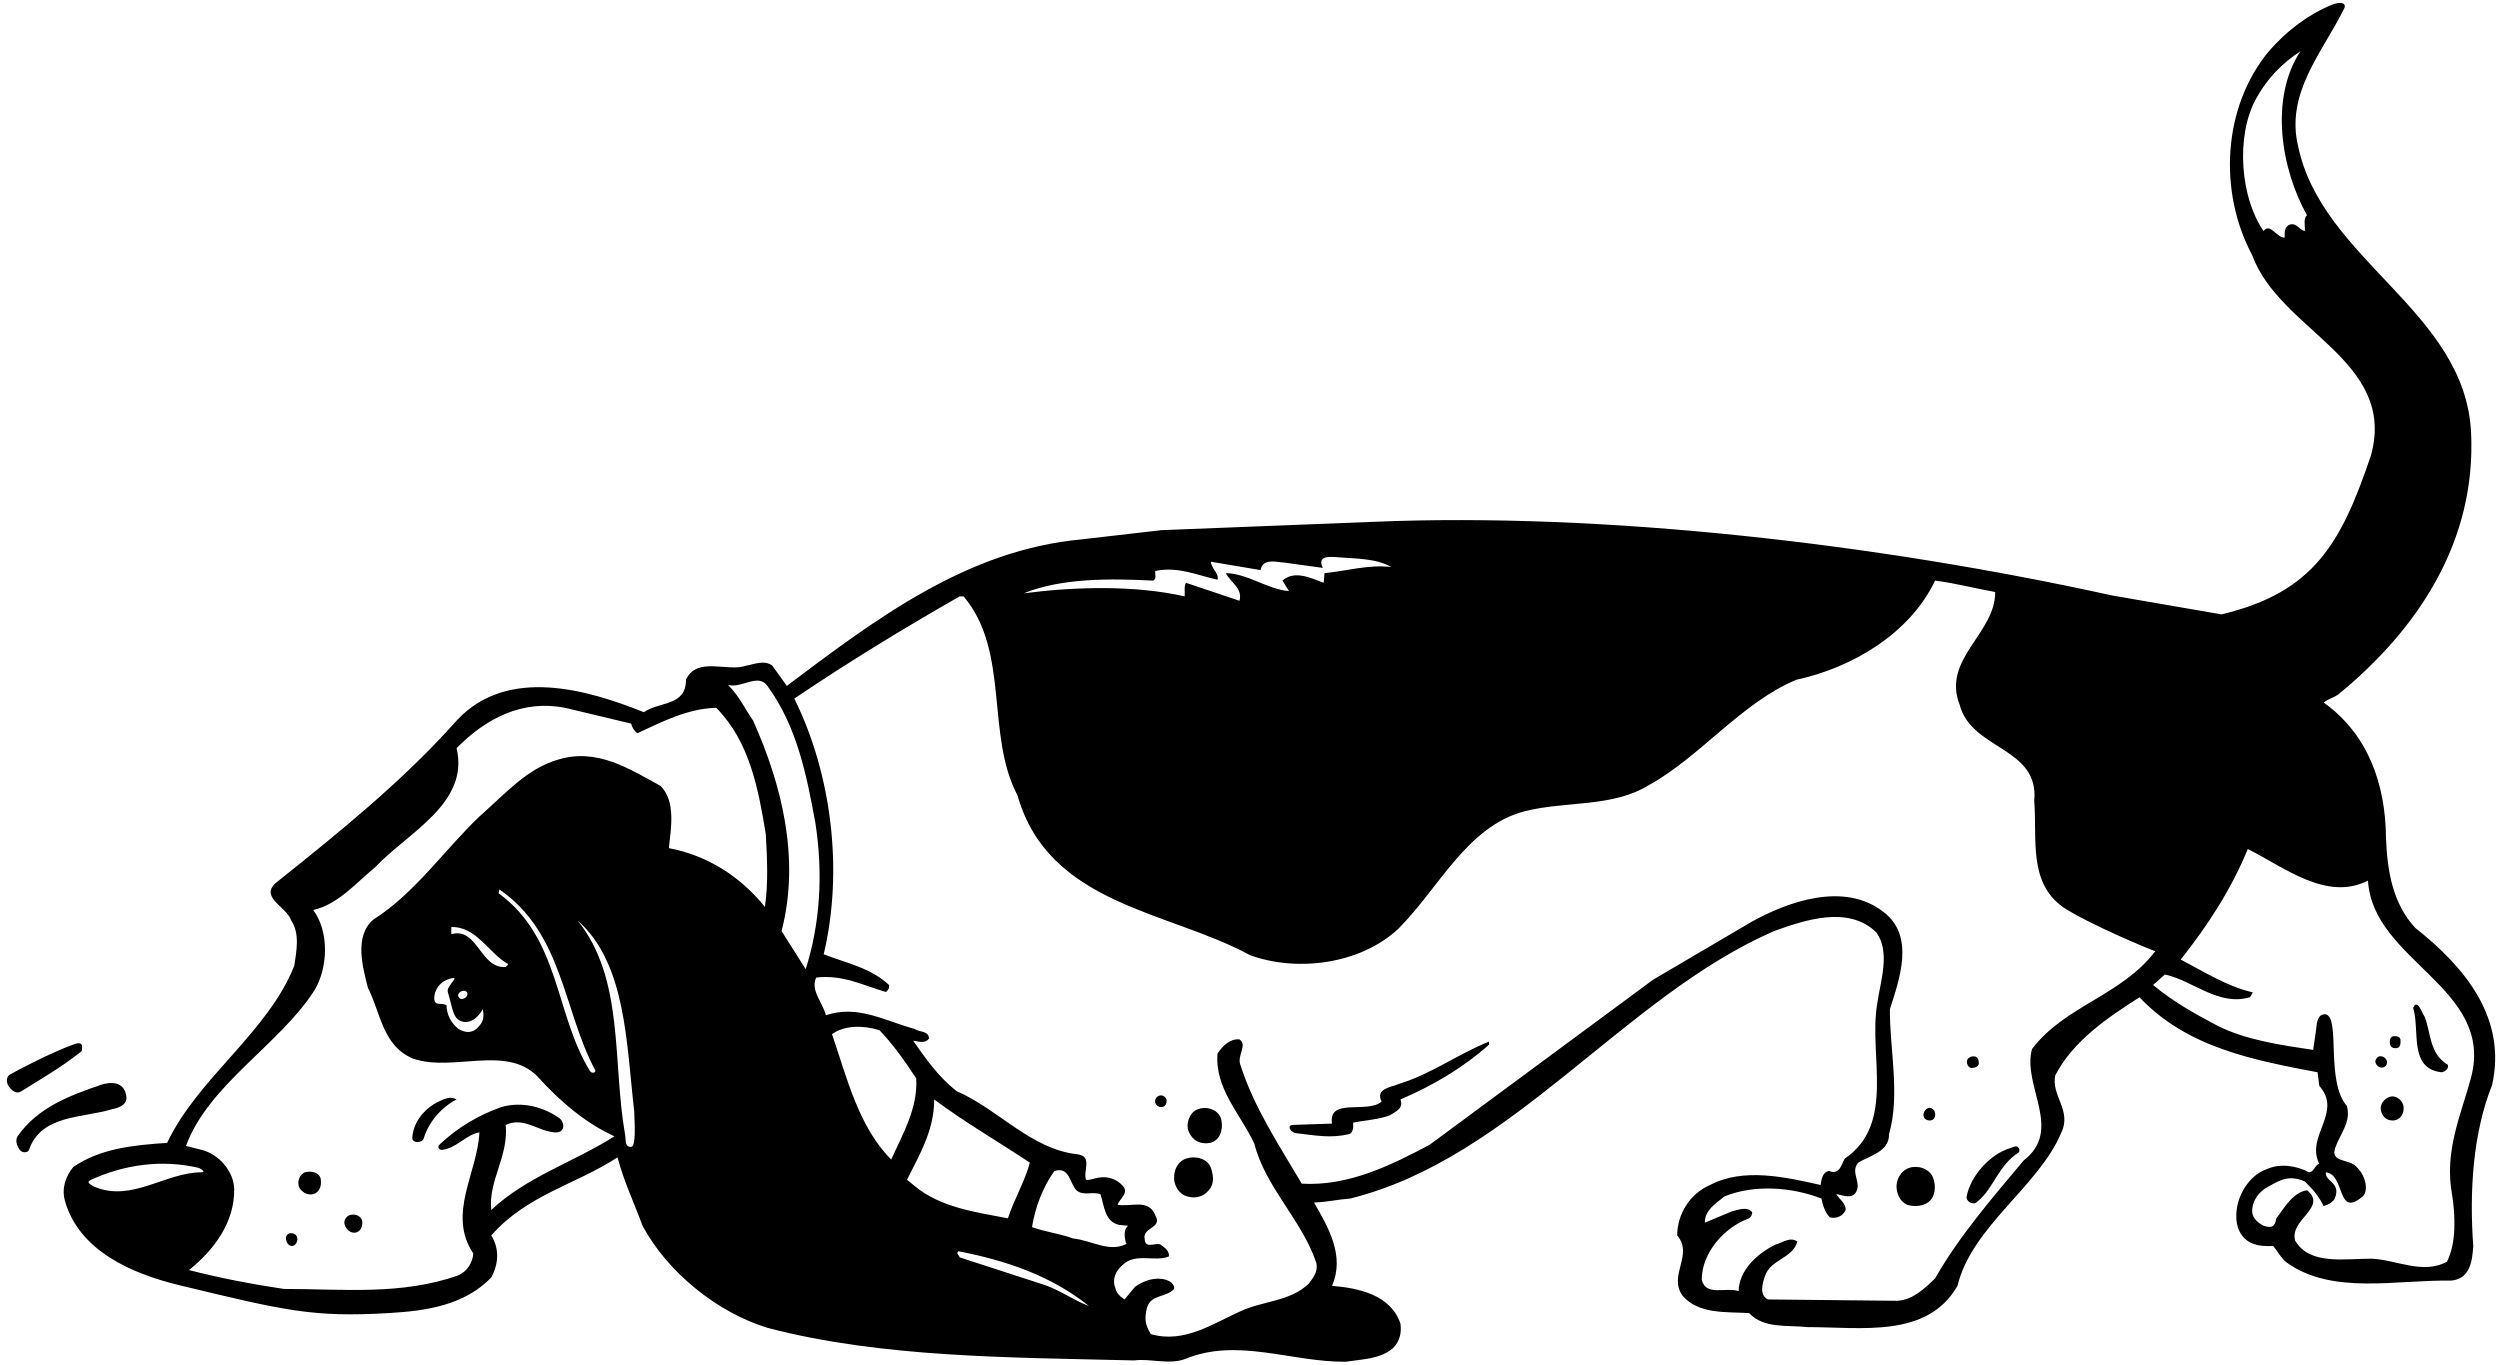 <?xml version="1.0" encoding="UTF-8"?>
<svg xmlns="http://www.w3.org/2000/svg" xmlns:xlink="http://www.w3.org/1999/xlink" width="513pt" height="280pt" viewBox="0 0 513 280" version="1.1">
<g id="surface1">
<path style=" stroke:none;fill-rule:nonzero;fill:rgb(0%,0%,0%);fill-opacity:1;" d="M 86.941 233.621 C 87.93 230.289 90.539 227.23 93.691 225.609 C 93.059 225.25 92.336 225.156 91.531 225.43 C 88.02 226.512 84.871 229.57 84.602 233.441 C 84.535 234.68 86.699 234.57 86.941 233.621 "/>
<path style=" stroke:none;fill-rule:nonzero;fill:rgb(0%,0%,0%);fill-opacity:1;" d="M 4.41 223.898 C 8.641 221.289 12.781 218.859 16.738 215.711 C 16.738 215.711 17.02 214.863 16.738 214.359 C 16.461 213.855 15.48 214.18 15.48 214.18 C 10.801 215.801 3.199 219.797 2.07 220.48 C 0.941 221.164 1.621 222.641 1.621 222.641 C 2.16 223.539 3.238 224.711 4.41 223.898 "/>
<path style=" stroke:none;fill-rule:nonzero;fill:rgb(0%,0%,0%);fill-opacity:1;" d="M 62.551 240.551 C 61.469 241.039 60.84 242.531 61.469 243.789 C 62.102 244.781 63.449 245.5 64.711 244.871 C 65.879 244.148 65.969 242.895 65.789 241.809 C 65.34 240.371 63.629 240.281 62.551 240.551 "/>
<path style=" stroke:none;fill-rule:nonzero;fill:rgb(0%,0%,0%);fill-opacity:1;" d="M 25.832 224.531 C 25.289 222.012 22.84 221.891 20.609 222.641 C 14.398 224.801 7.832 227.141 3.602 233.172 C 3.168 233.875 3.312 234.906 4.051 235.961 C 4.68 236.68 5.691 236.543 5.941 235.961 C 8.461 228.672 16.922 229.48 23.039 227.59 C 24.48 227.32 26.461 226.602 25.832 224.531 "/>
<path style=" stroke:none;fill-rule:nonzero;fill:rgb(0%,0%,0%);fill-opacity:1;" d="M 59.488 253.059 C 58.988 253.168 58.582 253.66 58.68 254.32 C 58.77 254.949 59.141 255.586 59.863 255.676 C 60.672 255.676 61.062 254.777 61.02 254.141 C 60.969 253.328 60.211 252.969 59.488 253.059 "/>
<path style=" stroke:none;fill-rule:nonzero;fill:rgb(0%,0%,0%);fill-opacity:1;" d="M 489.602 218.68 C 490.5 217.328 488.391 215.984 487.621 217.238 C 487.312 217.688 487.328 218.25 488.016 218.828 C 488.484 219.234 489.25 219.094 489.602 218.68 "/>
<path style=" stroke:none;fill-rule:nonzero;fill:rgb(0%,0%,0%);fill-opacity:1;" d="M 71.641 249.371 C 70.832 249.82 70.492 250.633 70.738 251.352 C 71.012 252.25 72 253.238 73.172 252.879 C 74.25 252.52 74.527 251.125 74.25 250.27 C 73.711 249.191 72.48 249.082 71.641 249.371 "/>
<path style=" stroke:none;fill-rule:nonzero;fill:rgb(0%,0%,0%);fill-opacity:1;" d="M 491.488 215.082 C 492.57 215.172 492.66 214.18 492.57 213.281 C 492.438 212.672 491.762 212.559 491.039 212.648 C 490.453 212.766 490.32 213.551 490.41 214.18 C 490.484 214.562 490.641 215.047 491.488 215.082 "/>
<path style=" stroke:none;fill-rule:nonzero;fill:rgb(0%,0%,0%);fill-opacity:1;" d="M 412.469 235.602 C 408.328 236.859 404.371 241.27 403.559 245.5 C 403.375 246.391 404.609 247.328 405.539 246.762 C 409.23 243.879 409.949 239.109 414.359 236.41 L 414.359 235.781 C 413.91 234.879 413.391 235.312 412.469 235.602 "/>
<path style=" stroke:none;fill-rule:nonzero;fill:rgb(0%,0%,0%);fill-opacity:1;" d="M 495.629 190.422 C 490.949 185.379 489.871 178.719 489.602 171.879 C 489.512 160.898 485.91 150.641 476.82 144.16 C 477.719 143.441 478.891 143.172 479.879 142.449 C 496.352 128.949 508.152 110.898 507.062 88.719 C 505.836 63.879 476.551 53.441 471.602 30.129 C 468.898 19.148 476.551 10.781 480.961 1.871 C 481.637 0.711 480.48 0.188 478.531 0.969 C 473.672 2.949 469.262 6.281 465.57 10.512 C 456.031 22.031 455.219 39.398 462.148 52.359 C 467.82 67.93 491.852 73.871 486.539 93.398 C 480.426 111.488 474.84 121.539 455.852 126.07 L 433.441 122.199 C 385.199 111.578 329.309 105.102 281.789 107.078 L 238.32 108.789 L 221.941 110.68 C 198.539 112.84 180 126.789 161.461 140.738 L 158.488 136.602 C 156.871 135.34 154.711 136.328 153.09 136.602 C 149.309 137.949 143.012 134.621 140.762 139.48 C 140.762 144.969 135.359 143.891 132.121 146.141 C 120.422 141.461 104.219 136.781 93.871 147.672 C 82.891 160.09 69.48 170.891 56.969 180.879 C 52.832 184.031 58.859 186.012 59.762 188.891 C 61.559 191.59 60.84 195.102 60.391 198.16 C 54.988 211.84 40.59 221.199 34.289 234.52 C 27.359 234.969 20.52 235.691 15.031 239.469 C 13.5 241.359 12.602 243.789 13.32 246.398 C 16.199 256.66 27.094 261.367 36.629 263.68 C 58.734 269.035 64.262 270.34 79.832 269.441 C 87.57 268.988 95.309 267.82 100.801 262.148 C 102.328 259.359 102.512 256.211 100.801 253.512 C 108.18 245.141 118.172 243.07 126.719 237.488 C 127.98 242.352 130.141 246.852 131.852 251.531 C 137.07 261.25 147.422 269.441 157.59 272.5 C 180.988 278.621 207.27 278.531 232.738 279.16 C 236.16 278.711 240.031 280.148 243.359 278.801 C 253.98 274.48 265.051 279.52 276.121 279.43 C 279.629 278.891 283.23 278.891 285.84 276.641 C 287.191 275.289 287.641 273.582 287.371 271.602 C 285.391 265.75 278.91 264.309 273.328 263.859 C 276.031 257.648 272.52 251.801 269.641 246.762 C 272.25 246.672 274.5 246.129 277.02 245.949 C 310.23 237.762 333.09 204.551 364.051 191.051 C 370.352 188.801 379.262 185.738 385.02 191.32 C 387.988 195.461 385.828 201.398 385.199 205.988 C 383.398 216.699 389.07 230.559 378.539 237.762 C 377.82 238.93 377.551 241.18 375.301 240.281 C 373.949 240.551 373.77 241.988 373.59 243.16 C 366.391 241.539 357.75 239.559 350.91 243.16 C 346.859 244.871 344.16 249.102 344.16 253.512 C 347.578 257.469 342.27 261.699 345.238 265.84 C 348.48 269.711 354.238 269.172 358.922 269.441 C 361.891 272.68 366.84 271.871 370.801 272.32 C 381.961 272.32 395.461 274.66 401.672 263.859 C 404.641 251.621 418.41 243.43 423 232.359 C 425.16 227.859 420.84 224.801 421.738 220.66 C 425.43 213.551 432.539 208.781 439.02 204.641 C 448.828 214.988 462.328 217.512 475.562 220.031 L 475.922 222.82 C 480.781 228.309 473.039 233.082 475.922 238.84 C 474.93 239.02 474.93 240.551 473.762 240.551 C 471.328 239.199 467.82 238.66 465.121 239.922 C 461.969 241 459.719 244.332 459.09 247.48 C 458.641 249.82 458.82 252.43 460.621 254.141 C 462.148 255.672 464.488 255.762 466.469 255.672 C 467.371 256.75 468 258.102 469.262 259.09 C 478.531 265.75 491.578 262.602 502.922 262.781 C 506.938 262.5 507.328 258.551 507.512 255.672 C 506.699 244.602 507.422 232.539 511.379 222.641 C 514.441 208.961 505.891 198.52 495.629 190.422 Z M 472.949 47.41 C 471.781 47.23 471.238 45.52 469.711 46.148 C 468.719 46.691 468.809 47.77 468.809 48.762 C 467.191 48.852 465.84 45.609 464.488 47.41 C 459.809 40.75 458.641 28.062 462.961 20.23 C 465.121 16.27 468.18 13.031 472.051 10.512 C 465.66 20.23 468.09 34.719 473.398 44.172 C 472.59 44.801 473.039 46.328 472.949 47.41 Z M 236.609 119.141 C 237.422 118.781 236.969 117.879 237.059 117.16 C 241.738 116.172 245.699 118.059 249.84 118.961 C 250.199 117.609 248.488 116.621 248.488 115.27 L 258.66 116.98 C 259.109 114.461 261.988 115.359 263.609 115.449 L 271.441 116.531 C 270.18 113.922 272.934 114.215 274.859 114.371 C 278.012 114.641 282.422 114.551 285.48 116.352 C 280.801 115.809 276.391 117.16 271.801 117.609 L 271.621 119.59 C 269.102 118.691 265.68 116.891 263.16 119.141 L 264.512 121.301 C 260.102 120.941 256.051 117.699 251.551 117.609 C 252.449 119.5 255.059 120.672 254.34 123.281 L 243.359 119.59 C 242.91 120.398 243.18 121.48 243.09 122.379 C 232.828 120.039 220.41 120.398 210.059 121.75 C 217.801 118.602 227.789 118.691 236.609 119.141 Z M 19.352 243.52 C 18.625 243.062 17.461 242.621 18.719 242.082 C 25.379 239.02 33.121 237.852 40.77 239.648 C 41.25 239.812 42.312 240.562 41.402 240.551 C 33.93 240.551 27.09 246.762 19.352 243.52 Z M 129.512 235.332 C 128.07 235.422 128.492 233.668 128.25 232.719 C 125.641 217.871 128.16 200.859 118.531 188.891 C 128.5 197.688 128.52 214.09 130.141 228.039 C 130.23 230.559 130.547 235.312 129.512 235.332 Z M 91.891 203.559 C 92.84 206.746 92.934 208.719 94.32 209.41 C 96.375 210.434 98.191 208.691 99.09 207.07 C 99.27 208.234 99.359 209.41 98.371 210.488 C 97.199 212.02 95.656 212.098 94.051 211.121 C 92.43 209.77 91.711 208.258 91.621 206.277 C 90.633 205.648 89.18 206.559 89.102 204.91 C 89.102 203.199 90.18 201.672 91.711 201.039 C 95.309 199.781 91.441 202.211 91.891 203.559 Z M 95.922 204.012 C 95.914 204.523 95.312 204.949 94.828 204.992 C 94.387 205.027 94.164 204.73 94.051 204.461 C 93.691 203.469 95.848 202.676 95.922 204.012 Z M 92.609 191.68 L 92.609 190.238 C 97.738 190.059 100.352 195.641 104.219 197.801 C 104.309 198.07 103.949 198.16 103.77 198.43 C 98.461 198.789 98.102 190.238 92.609 191.68 Z M 102.328 183.309 L 102.48 182.508 C 115.531 191.508 115.559 207.34 122.129 219.582 C 122.375 220.062 121.5 220.438 121.051 219.762 C 113.852 208.059 114.93 192.488 102.328 183.309 Z M 156.961 186.102 C 151.738 179.621 144.898 175.48 137.25 174.039 C 137.699 169.898 138.691 164.41 135.539 161.262 C 129.238 157.84 122.578 153.43 114.57 155.859 C 108.18 157.66 103.68 162.879 98.371 167.559 C 91.262 174.309 85.141 183.309 76.59 188.711 C 72.629 192.129 74.43 198.52 75.512 202.75 C 78.121 207.789 78.48 214.629 84.781 217.238 C 92.879 220.031 103.77 214.359 110.25 220.84 C 115.02 226.148 120.328 230.559 126.09 233.172 C 117.719 238.48 108.09 241.449 100.801 248.289 C 100.172 242.262 104.398 237.309 103.77 230.832 C 107.461 229.121 110.34 232.09 113.762 232.359 C 115.867 232.551 116.043 230.613 114.84 229.48 C 111.512 227.141 107.191 225.969 102.961 227.141 C 98.281 228.762 93.871 231.371 90.18 234.879 C 89.68 235.309 90.117 235.969 90.629 235.961 C 93.602 235.691 95.488 232.898 98.371 232.359 C 98.012 240.641 91.711 249.102 97.109 257.199 C 97.02 259.09 95.852 260.891 94.051 261.699 C 82.352 265.84 70.289 264.488 58.23 264.488 C 51.57 263.5 45.09 262.238 38.789 260.621 C 44.012 256.391 48.148 250.809 48.059 243.969 C 47.969 240.281 44.812 236.812 41.402 235.961 L 38.16 235.148 C 42.84 222.461 57.422 214.359 64.531 203.199 C 67.32 198.609 67.59 191.141 64.262 186.73 C 69.301 185.648 73.082 181.148 77.039 177.91 C 83.609 170.891 96.391 164.859 93.691 153.52 C 99.719 147.398 107.191 143.531 115.922 145.238 L 129.512 148.48 C 129.691 149.289 130.141 149.922 130.77 150.461 C 135.898 148.121 140.941 145.422 146.969 145.238 C 153.809 152.172 155.609 161.801 157.141 171.16 C 157.41 176.02 157.68 181.148 156.961 186.102 Z M 160.379 191.051 C 164.25 176.109 160.379 160.898 154.531 147.852 C 152.73 145.238 151.738 142.898 149.398 140.559 C 152.371 141.281 155.699 137.949 157.59 140.922 C 163.531 149.109 165.512 159.012 167.309 168.82 C 168.93 179.262 168.301 189.52 165.328 198.879 Z M 170.73 212.199 C 173.43 210.309 177.211 210.398 180.449 211.391 C 183.328 214.359 185.762 217.871 188.012 221.289 C 188.371 227.41 185.219 232.719 182.879 237.941 C 176.219 231.281 173.789 221.199 170.73 212.199 Z M 186.121 242.082 C 188.73 236.859 191.699 231.91 191.699 225.609 C 198.09 230.379 204.84 234.25 211.32 238.57 C 210.422 242.172 208.078 246.129 206.82 250 C 200.34 248.738 193.051 247.84 187.648 243.34 Z M 214.379 263.68 L 196.922 258.012 C 196.828 257.559 196.109 257.199 196.648 256.75 C 206.371 258.641 215.551 261.699 223.469 268 C 220.68 267.012 217.531 264.762 214.379 263.68 Z M 220.23 254.141 C 217.531 253.148 214.469 252.789 211.77 251.801 C 212.398 247.84 213.93 243.699 216.359 240.281 C 219.512 239.379 219.422 242.621 220.859 244.238 C 222.391 245.5 224.012 244.422 225.809 245.051 C 226.621 247.391 226.621 250.719 229.68 251.352 L 231.48 251.531 C 230.488 252.34 230.762 253.961 231.031 255.039 L 231.211 255.219 C 227.699 257.109 223.922 254.5 220.23 254.141 Z M 416.969 215.262 C 414.898 222.82 423.449 231.82 415.262 238.121 C 408.691 245.949 401.941 253.781 397.078 262.332 C 394.828 264.488 392.488 266.738 389.34 266.922 L 362.789 266.648 C 360.898 265.75 361.711 263.23 362.16 261.879 C 363.328 258.371 367.828 258.281 368.82 254.77 C 367.289 253.691 365.762 255.039 364.32 255.398 C 360.629 257.199 356.852 260.621 356.762 264.941 C 354.238 264.039 350.012 266.109 349.199 262.602 C 349.199 257.02 353.879 251.801 358.922 250 C 359.281 249.73 359.551 249.281 359.551 248.738 C 358.469 247.48 356.672 248.289 355.41 248.559 L 349.828 250.898 C 349.828 248.289 352.078 246.941 353.879 245.5 C 360 242.98 367.828 243.609 373.77 245.949 C 374.039 247.391 374.488 248.738 375.48 249.82 C 376.922 250.09 378.18 249.551 378.719 248.289 C 378.809 246.941 377.461 246.129 376.828 245.051 C 377.641 245.051 379.621 246.129 380.699 244.871 C 382.23 242.801 379.531 240.551 381.328 238.57 C 383.672 237.129 387.719 236.32 387.629 232.719 C 389.969 224.621 387.719 215.082 387.809 207.07 C 389.699 201.129 393.031 192.129 386.551 187.18 C 378.449 180.789 366.75 185.02 359.102 189.34 L 339.211 201.039 L 293.398 234.879 C 285.301 239.199 276.66 243.43 267.121 242.891 C 262.441 234.969 257.309 227.23 254.52 218.5 C 253.801 216.52 256.051 214.449 254.34 213.281 C 252.359 213.102 250.922 214.629 249.84 216.16 C 249.211 223.359 254.609 228.672 257.398 234.699 C 259.648 243.609 267.211 250.449 270.09 259.09 C 270.539 260.98 269.461 262.148 268.559 263.41 C 264.691 267.102 259.109 266.922 254.52 269.082 C 248.852 271.602 243 275.738 236.16 273.762 C 234.988 271.871 234.809 270.699 235.352 268.359 C 236.16 265.57 239.309 266.289 240.93 264.488 C 241.02 263.41 240.031 262.871 239.219 262.602 C 236.969 261.969 234.719 262.781 232.922 264.039 L 230.762 266.648 C 229.949 266.109 229.141 265.48 228.871 264.309 C 228.148 262.512 228.961 260.711 230.398 259.539 C 233.012 257.02 236.969 259 239.852 257.832 C 240.031 256.75 238.949 255.941 238.141 255.398 C 237.238 254.859 234.988 256.391 234.898 254.32 C 234.27 251.801 238.68 252.07 237.059 249.371 C 235.711 245.859 231.93 247.75 229.32 247.211 C 229.77 245.949 231.75 244.781 230.398 243.34 C 229.141 241.898 227.25 241.359 225.629 241.629 C 224.641 241.719 223.648 242.262 222.84 242.082 C 222.211 240.281 224.281 237.219 221.039 236.859 C 211.5 235.781 204.84 227.59 196.289 223.898 C 192.512 220.93 189.898 217.148 187.379 213.551 C 188.641 213.73 189.898 214.18 190.621 213.102 C 190.621 211.48 188.641 211.84 187.648 211.121 C 181.801 209.59 176.039 206.082 169.469 208.332 C 168.84 205.719 166.23 203.199 167.488 200.59 C 172.98 199.961 177.121 202.211 181.801 203.559 C 182.25 203.199 182.52 202.75 182.43 202.121 C 178.559 198.52 173.609 197.621 169.02 195.82 C 173.16 178.449 170.551 158.559 162.988 143.352 C 174.059 135.879 185.398 128.949 196.922 122.379 L 197.73 122.379 C 207.27 133.629 202.23 150.82 208.801 163.238 C 215.191 185.738 239.852 186.91 256.5 196 C 266.129 199.512 279.09 197.891 286.922 190.602 C 295.289 182.23 301.051 169.539 312.84 166.48 C 321.211 164.32 330.84 165.762 338.398 161.078 C 348.84 155.32 357.48 144.07 368.641 139.48 C 379.891 137.051 391.859 130.121 397.078 119.141 C 401.309 119.68 405.359 120.762 409.41 121.48 C 409.5 129.941 398.43 135.25 402.121 144.609 C 404.551 153.969 418.5 153.25 417.422 164.32 C 418.051 172.059 416.16 180.969 423.27 186.102 C 428.672 189.699 441.629 195.012 442.262 195.191 C 435.238 204.371 423.719 206.352 416.969 215.262 Z M 507.062 221.109 C 504.988 228.852 501.48 236.23 503.191 245.32 C 503.82 249.371 504.09 255.039 502.109 258.91 C 497.07 261.609 491.762 258.461 486.539 258.281 C 481.051 258.281 473.941 259.629 470.969 254.59 C 469.711 250.27 477.719 247.75 473.398 244.238 C 470.43 244.691 468.719 247.93 467.102 250 C 466.828 251.711 466.199 252.07 464.488 251.531 C 463.375 250.938 462.328 250.09 462.148 248.738 C 462.059 246.488 463.441 244.574 465.391 243.52 C 467.625 242.312 469.625 240.938 472.949 242.441 C 474.57 243.969 475.828 245.5 476.82 247.48 C 477.629 247.211 478.375 246.938 478.98 246.129 C 479.438 245.25 479.688 244.125 478.98 243.16 C 478.352 242.262 477.09 241.719 477.27 240.551 C 481.32 241 479.43 250.09 484.828 245.5 C 486 244.438 485.562 241.5 483.75 239.648 C 482.25 237.625 478.172 238.75 479.16 235.602 C 480.148 232.719 482.488 230.289 481.59 226.961 C 477.18 221.922 480.285 208.938 477.27 208.148 C 475.68 207.961 475.398 209.637 475.289 211.121 C 475.109 212.559 474.84 214.09 474.66 215.441 C 468.09 214.449 460.98 213.461 455.039 210.488 C 449.988 207.82 445.949 205.539 441.809 202.121 L 444.238 199.961 C 450 201.219 455.328 206.59 461.719 204.609 L 462.277 203.633 C 457.059 202.465 452.16 199.332 447.48 196.898 C 453.148 189.789 457.922 182.32 461.25 174.219 C 468.809 178 477.449 185.02 485.91 180.699 C 486.898 197.262 511.922 202.66 507.062 221.109 "/>
<path style=" stroke:none;fill-rule:nonzero;fill:rgb(0%,0%,0%);fill-opacity:1;" d="M 404.91 219.129 C 406.16 218.887 406.125 218.344 405.988 217.602 C 405.844 216.906 405.32 216.668 404.641 216.789 C 403.812 216.969 403.484 217.586 403.641 218.219 C 403.781 218.785 404.156 219.281 404.91 219.129 "/>
<path style=" stroke:none;fill-rule:nonzero;fill:rgb(0%,0%,0%);fill-opacity:1;" d="M 495.18 206.801 C 496.621 211.391 494.191 219.309 501.031 220.031 C 501.66 219.941 502.562 219.309 502.289 218.5 C 498.422 216.16 498.871 211.93 497.52 208.602 C 496.98 207.879 496.078 204.82 495.18 206.801 "/>
<path style=" stroke:none;fill-rule:nonzero;fill:rgb(0%,0%,0%);fill-opacity:1;" d="M 490.859 224.98 C 489.602 225.07 488.406 226.312 488.52 227.59 C 488.699 228.852 489.453 229.938 491.039 229.93 C 492.75 229.844 493.391 228.234 493.199 226.961 C 493.02 225.879 491.875 224.953 490.859 224.98 "/>
<path style=" stroke:none;fill-rule:nonzero;fill:rgb(0%,0%,0%);fill-opacity:1;" d="M 242.91 237.941 C 241.559 238.66 240.93 240.102 240.93 241.629 C 240.855 242.77 241.559 244.602 243.09 245.32 C 244.703 245.969 246.562 245.934 248.039 244.238 C 249.258 242.84 248.977 241.238 248.488 239.648 C 247.68 237.488 244.801 237.039 242.91 237.941 "/>
<path style=" stroke:none;fill-rule:nonzero;fill:rgb(0%,0%,0%);fill-opacity:1;" d="M 244.801 228.219 C 243.809 229.301 243.348 230.965 243.988 232.359 C 244.801 234.125 246.422 234.879 248.309 234.52 C 250.289 234.07 251.012 231.91 250.648 229.93 C 250.199 227.32 246.602 226.602 244.801 228.219 "/>
<path style=" stroke:none;fill-rule:nonzero;fill:rgb(0%,0%,0%);fill-opacity:1;" d="M 237.961 224.801 C 237.328 224.977 236.879 225.609 237.059 226.238 C 237.238 226.871 237.871 227.32 238.59 227.141 C 239.289 226.914 239.387 226.293 239.398 225.879 C 239.398 225.16 238.57 224.633 237.961 224.801 "/>
<path style=" stroke:none;fill-rule:nonzero;fill:rgb(0%,0%,0%);fill-opacity:1;" d="M 396 227.32 C 395.062 227.297 394.289 228.672 394.922 229.48 C 395.641 230.172 396.531 229.984 396.898 229.48 C 397.352 228.672 397.078 227.5 396 227.32 "/>
<path style=" stroke:none;fill-rule:nonzero;fill:rgb(0%,0%,0%);fill-opacity:1;" d="M 392.578 239.469 C 390.531 239.688 389.25 241.449 389.16 243.34 C 389.16 244.691 389.699 246.488 391.32 247.211 C 392.762 247.66 394.629 247.57 395.82 246.582 C 397.141 245.484 397.281 243.453 396.719 241.809 C 396.133 240.086 394.281 239.289 392.578 239.469 "/>
<path style=" stroke:none;fill-rule:nonzero;fill:rgb(0%,0%,0%);fill-opacity:1;" d="M 283.5 226.059 C 280.531 228.582 272.52 225.16 273.328 230.559 L 265.32 230.832 C 264.086 230.832 264.586 232.332 266.039 232.539 C 270 232.988 273.059 233.621 276.84 232.719 C 277.738 232.449 277.738 231.012 277.648 230.379 C 280.172 229.84 282.871 229.75 285.211 228.852 C 286.289 228.129 288.09 227.5 287.371 225.609 C 293.852 222.82 299.969 219.309 305.551 214.359 L 305.551 213.73 C 299.25 216.25 293.672 220.391 287.191 222.371 C 285.66 223.09 282.148 223.27 283.5 226.059 "/>
</g>
</svg>
